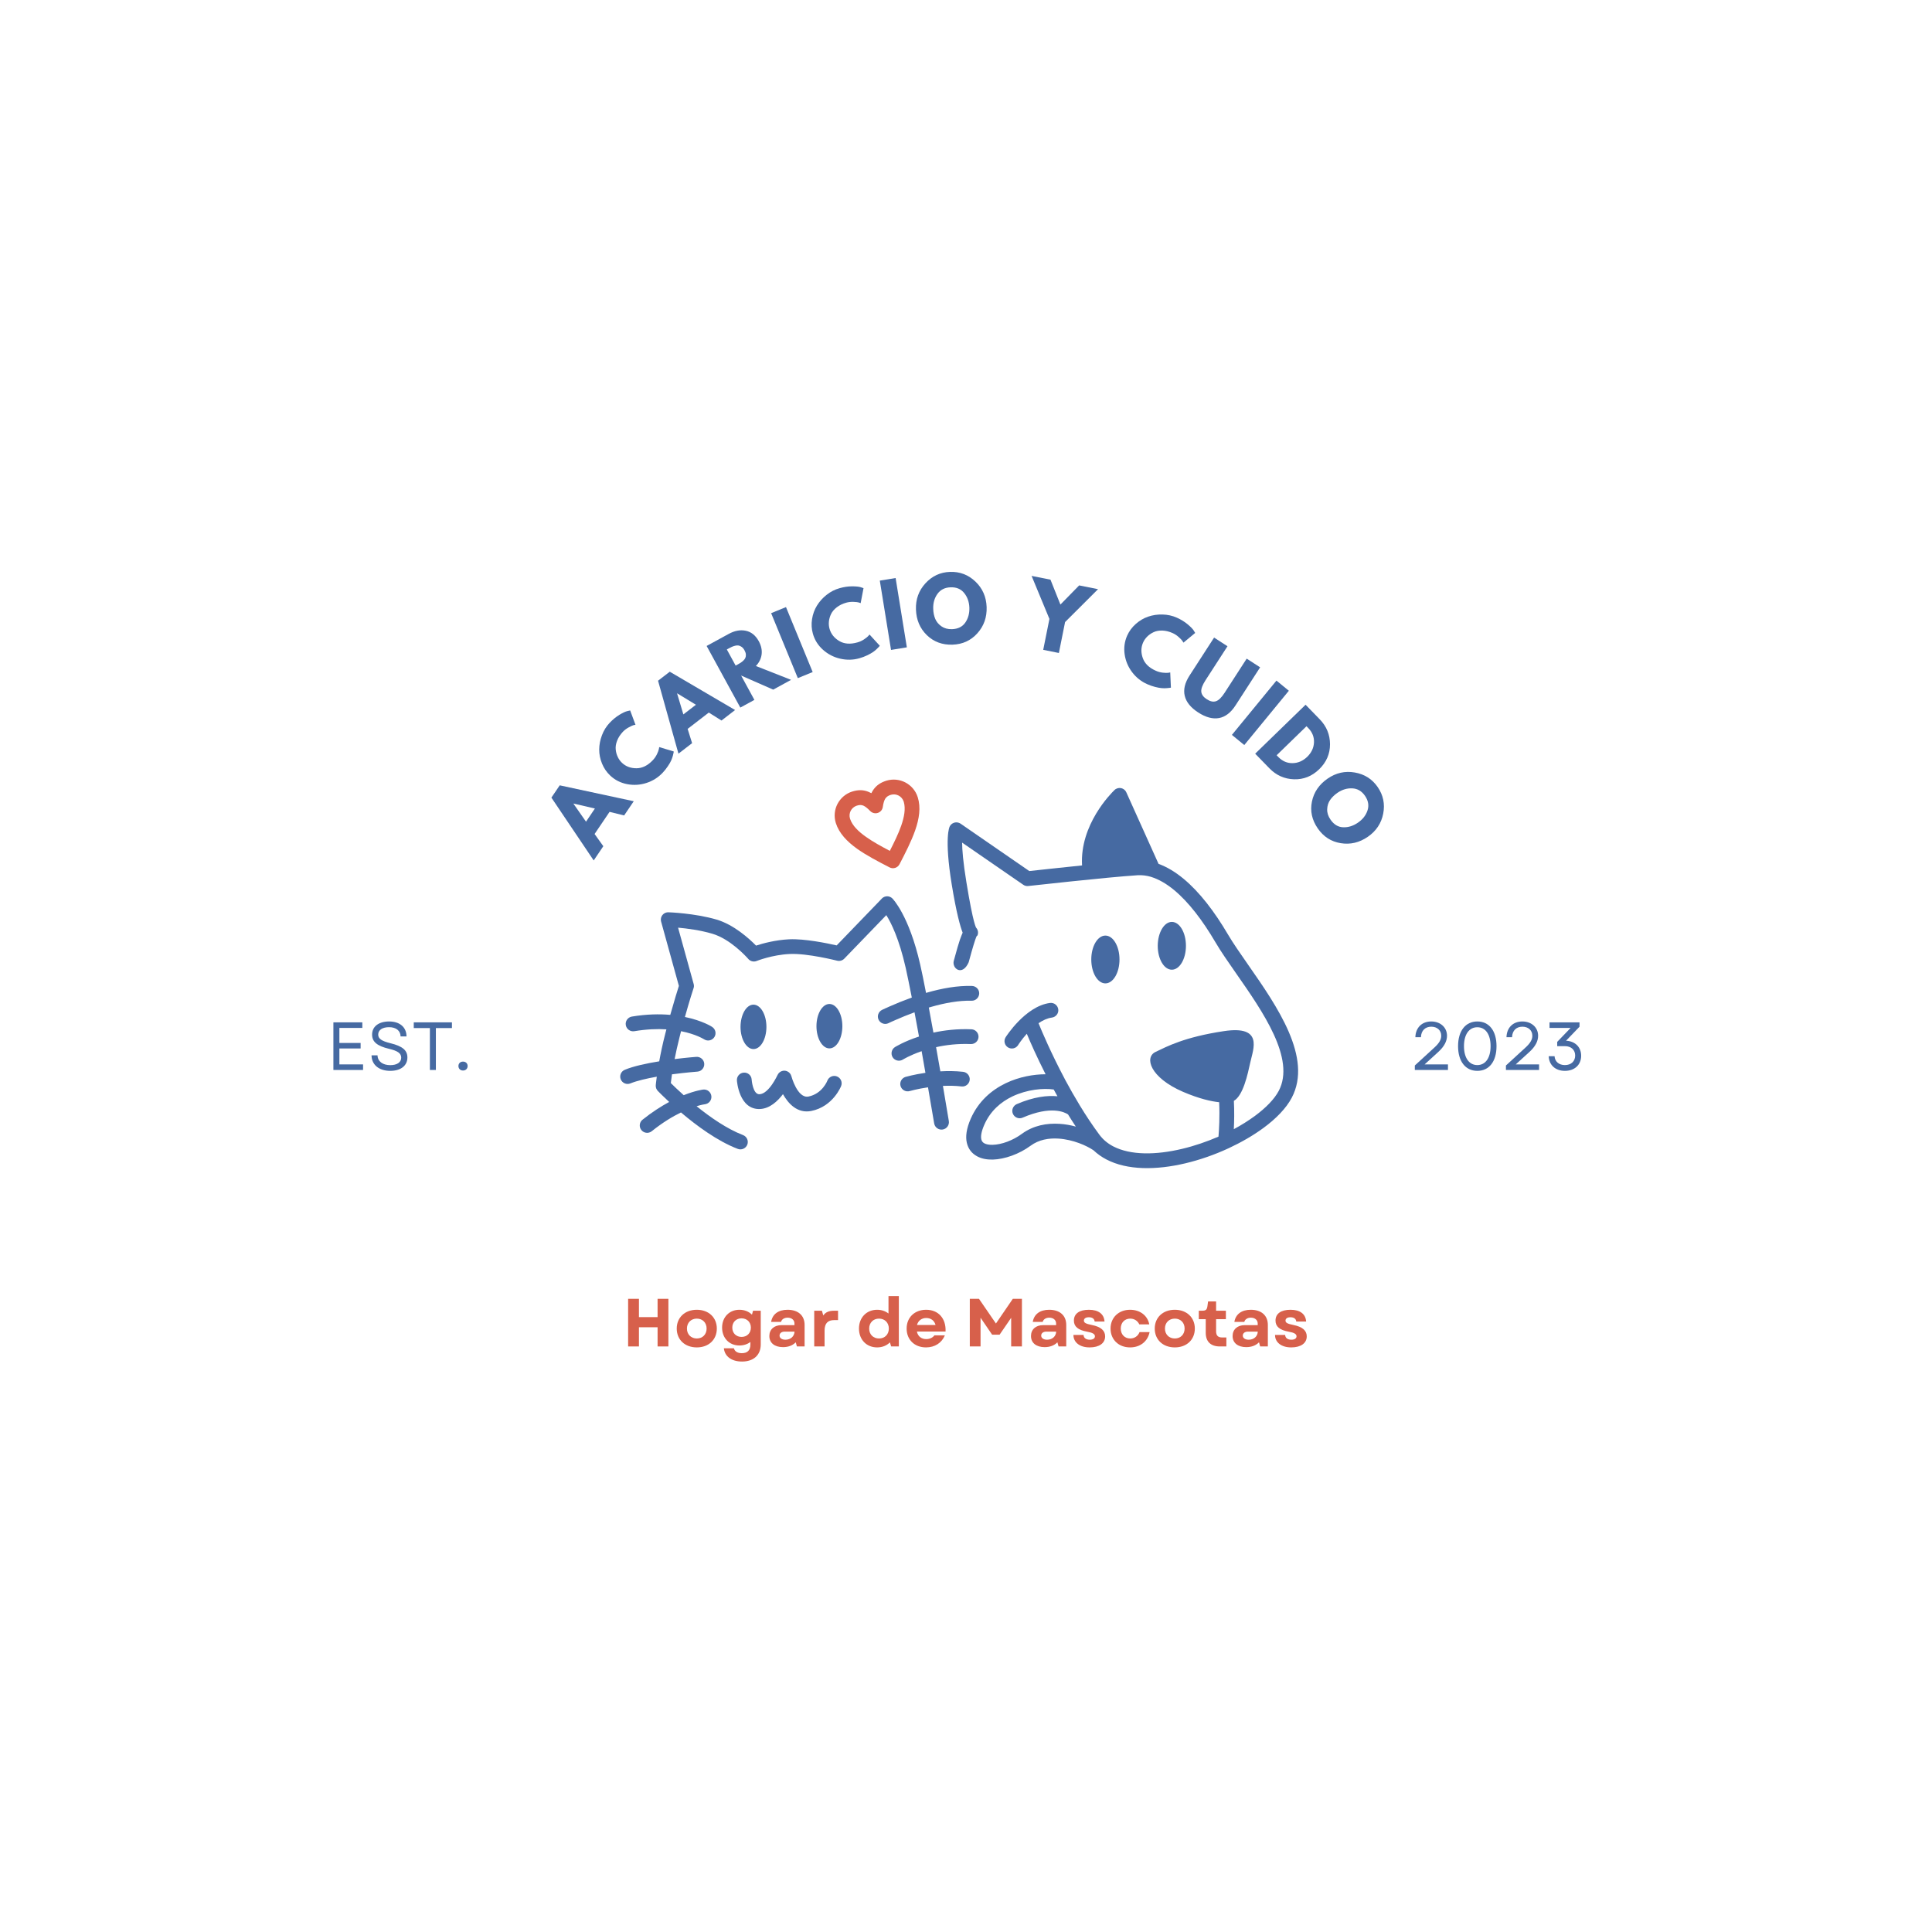 <svg xmlns="http://www.w3.org/2000/svg" xmlns:xlink="http://www.w3.org/1999/xlink" width="1000" zoomAndPan="magnify" viewBox="0 0 750 750" height="1000" preserveAspectRatio="xMidYMid meet" version="1.0"><defs><g/><clipPath id="00f082f5ab"><path d="M 324 302.195 L 357 302.195 L 357 338 L 324 338 Z M 324 302.195 " clip-rule="nonzero"/></clipPath><clipPath id="45e6e5172c"><path d="M 240.379 347 L 381 347 L 381 447 L 240.379 447 Z M 240.379 347 " clip-rule="nonzero"/></clipPath></defs><g clip-path="url(#00f082f5ab)"><path fill="#d7604b" d="M 338.27 307.91 C 338.48 307.488 338.691 307.094 338.957 306.699 C 339.008 306.648 339.035 306.57 339.086 306.516 C 340.219 304.914 341.773 303.809 343.984 303.098 L 344.062 303.074 C 346.617 302.285 349.246 302.602 351.434 303.73 C 353.645 304.887 355.434 306.859 356.25 309.434 L 356.277 309.512 C 357.512 313.457 356.855 317.82 355.25 322.395 C 353.75 326.652 351.484 331.07 349.195 335.484 C 348.457 336.902 346.746 337.457 345.324 336.719 C 340.902 334.434 336.48 332.145 332.797 329.543 C 328.82 326.703 325.742 323.5 324.477 319.527 L 324.453 319.449 C 323.664 316.898 323.977 314.27 325.109 312.09 C 326.27 309.883 328.242 308.094 330.82 307.277 L 330.848 307.277 C 333.137 306.543 335.113 306.598 337.008 307.332 C 337.113 307.359 337.191 307.41 337.297 307.465 C 337.641 307.594 337.957 307.754 338.27 307.91 Z M 343.746 309.906 C 343.246 310.645 342.93 311.746 342.719 313.168 C 342.641 313.797 342.379 314.43 341.879 314.902 C 340.746 316.008 338.93 315.98 337.824 314.852 C 336.824 313.824 335.953 313.09 335.164 312.746 L 335.008 312.695 C 334.375 312.457 333.691 312.43 332.824 312.695 C 332.691 312.746 332.559 312.801 332.402 312.824 C 331.453 313.195 330.691 313.879 330.242 314.746 C 329.797 315.613 329.664 316.609 329.926 317.609 C 329.98 317.742 330.031 317.898 330.059 318.031 C 330.926 320.527 333.191 322.762 336.164 324.863 C 338.824 326.758 342.09 328.547 345.43 330.305 C 347.168 326.914 348.773 323.602 349.852 320.527 C 351.039 317.109 351.59 313.957 350.879 311.406 C 350.828 311.273 350.773 311.145 350.746 310.984 C 350.379 310.039 349.695 309.277 348.828 308.832 C 347.957 308.383 346.957 308.25 345.957 308.516 C 345.824 308.566 345.695 308.621 345.535 308.645 C 344.746 308.934 344.219 309.305 343.852 309.801 Z M 344.062 303.098 C 344.324 303.02 344.59 302.996 344.852 302.996 Z M 324.477 319.477 C 324.398 319.215 324.375 318.949 324.375 318.688 Z M 324.477 319.477 " fill-opacity="1" fill-rule="nonzero"/></g><path fill="#466aa2" d="M 370.254 372.996 C 372.676 364.031 372.992 363.875 373.699 362.062 C 372.781 359.695 371.281 354.488 369.465 343.371 C 366.461 324.969 368.648 320.895 368.648 320.895 C 369.305 319.477 371.016 318.844 372.465 319.504 C 372.621 319.582 372.754 319.66 372.887 319.738 L 399.574 338.141 C 402.523 337.824 411.078 336.879 420.055 335.957 C 419.133 320.105 431.348 307.961 432.582 306.754 C 432.82 306.492 433.109 306.281 433.453 306.148 C 434.898 305.492 436.609 306.148 437.242 307.594 L 449.746 335.352 C 453.062 336.562 456.328 338.535 459.484 341.164 C 465.645 346.262 471.461 353.859 476.672 362.719 C 478.676 366.137 481.543 370.234 484.598 374.625 C 495.809 390.715 509.629 410.586 501.469 426.121 C 499.336 430.168 495.441 434.219 490.465 437.871 C 486.57 440.738 481.938 443.418 476.988 445.73 C 476.938 445.758 476.883 445.785 476.805 445.809 C 471.516 448.254 465.828 450.254 460.168 451.594 C 448.879 454.273 437.586 454.352 429.453 450.07 C 427.637 449.121 425.977 447.938 424.504 446.547 C 421.922 444.785 416.633 442.367 410.895 442 C 407.156 441.762 403.289 442.395 400.051 444.785 C 395.652 448.02 390.02 450.016 385.414 450.148 C 383.098 450.199 380.992 449.805 379.281 448.859 C 377.309 447.781 375.91 446.098 375.332 443.68 C 374.754 441.262 375.148 438.16 376.832 434.297 C 379.809 427.516 384.914 423.152 390.441 420.496 C 395.652 418 401.312 417.027 405.895 417.027 C 402.496 410.324 399.996 404.645 398.602 401.305 C 396.523 403.621 395.234 405.672 395.234 405.695 C 394.391 407.035 392.625 407.43 391.285 406.59 C 389.941 405.75 389.547 403.988 390.391 402.648 C 390.414 402.621 397.996 390.582 407.605 389.348 C 409.184 389.137 410.605 390.266 410.816 391.816 C 411.027 393.395 409.895 394.812 408.34 395.023 C 406.523 395.262 404.789 396.102 403.156 397.207 C 404.367 400.203 408 408.797 413.344 418.867 C 413.395 418.973 413.473 419.078 413.5 419.18 C 415.211 422.387 417.133 425.754 419.188 429.145 L 419.211 429.195 L 419.238 429.223 C 421.555 433.035 424.082 436.848 426.766 440.473 C 428.188 442.395 430.004 443.891 432.109 444.996 C 438.902 448.543 448.797 448.387 458.852 445.992 C 463.645 444.863 468.461 443.207 473.016 441.234 C 473.227 438.711 473.543 433.508 473.277 427.883 C 470.223 427.566 465.59 426.566 459.223 423.836 C 446.402 418.289 444.164 410.43 448.586 408.352 C 453.008 406.25 459.75 402.594 475.121 400.281 C 490.492 397.969 486.52 407.168 485.387 412.32 C 484.359 417 482.621 425.254 478.988 427.355 C 479.199 431.484 479.121 435.426 478.965 438.344 C 481.91 436.766 484.648 435.031 487.098 433.246 C 491.414 430.062 494.703 426.699 496.414 423.465 C 502.969 411.008 490.23 392.738 479.887 377.91 C 476.832 373.523 473.961 369.422 471.727 365.609 C 466.828 357.277 461.434 350.207 455.828 345.551 C 452.879 343.109 449.879 341.348 446.902 340.426 L 446.852 340.398 C 445.086 339.875 443.324 339.664 441.586 339.77 C 429.977 340.504 399.262 343.949 399.156 343.949 C 398.496 344.027 397.785 343.871 397.207 343.449 L 373.492 327.098 C 373.516 329.887 373.859 334.566 375.148 342.426 C 377.859 359.117 378.965 360.168 378.965 360.168 C 379.703 361.008 379.914 362.27 379.359 363.324 C 379.359 363.324 379.332 361.379 376.043 373.547 C 373.57 379.148 369.465 375.965 370.254 372.996 Z M 454.906 357.883 C 457.934 357.883 460.379 362.035 460.379 367.16 C 460.379 372.285 457.934 376.438 454.906 376.438 C 451.879 376.438 449.43 372.285 449.43 367.16 C 449.457 362.035 451.906 357.883 454.906 357.883 Z M 429.109 363.191 C 432.137 363.191 434.586 367.344 434.586 372.469 C 434.586 377.598 432.137 381.75 429.109 381.75 C 426.082 381.75 423.633 377.598 423.633 372.469 C 423.633 367.344 426.082 363.191 429.109 363.191 Z M 414.605 432.613 C 413.344 431.773 408.051 429.066 396.969 433.875 C 395.523 434.508 393.836 433.824 393.207 432.379 C 392.574 430.934 393.258 429.25 394.707 428.617 C 401.391 425.727 406.629 425.203 410.5 425.57 C 410 424.676 409.527 423.809 409.051 422.941 C 405.078 422.363 398.758 422.887 392.969 425.648 C 388.547 427.777 384.492 431.223 382.125 436.582 C 380.965 439.211 380.648 441.105 380.965 442.367 C 381.125 443.023 381.52 443.496 382.07 443.812 C 382.859 444.258 383.992 444.441 385.309 444.418 C 388.809 444.34 393.18 442.734 396.68 440.16 C 401.18 436.871 406.367 435.953 411.316 436.27 C 413.5 436.398 415.633 436.793 417.633 437.344 C 416.578 435.77 415.578 434.191 414.605 432.613 Z M 414.605 432.613 " fill-opacity="1" fill-rule="nonzero"/><g clip-path="url(#45e6e5172c)"><path fill="#466aa2" d="M 286.074 419.473 C 285.941 417.895 287.129 416.5 288.707 416.395 C 290.285 416.266 291.68 417.445 291.785 419.023 C 291.785 419.051 292.207 424.91 294.84 424.781 C 298.551 424.598 301.816 417.316 301.84 417.316 C 302.5 415.871 304.211 415.238 305.633 415.895 C 306.449 416.266 307 416.973 307.211 417.762 C 307.211 417.789 309.555 426.516 313.844 425.676 C 319.242 424.598 321.188 419.523 321.188 419.496 C 321.766 418.023 323.426 417.289 324.898 417.867 C 326.375 418.445 327.109 420.102 326.531 421.574 C 326.531 421.602 323.453 429.566 314.949 431.273 C 309.527 432.352 306 428.406 303.945 424.754 C 301.867 427.488 298.84 430.328 295.102 430.512 C 286.836 430.934 286.074 419.496 286.074 419.473 Z M 368.332 435.164 C 368.594 436.715 367.543 438.215 365.961 438.477 C 364.41 438.738 362.91 437.688 362.645 436.109 C 361.934 431.93 361.117 427.145 360.25 422.098 C 356.039 422.703 353.168 423.547 353.145 423.547 C 351.617 423.992 350.039 423.098 349.59 421.602 C 349.141 420.074 350.039 418.5 351.539 418.051 C 351.562 418.051 354.672 417.133 359.25 416.473 C 358.777 413.688 358.277 410.875 357.777 408.062 C 353.145 409.664 350.457 411.348 350.457 411.348 C 349.117 412.164 347.324 411.742 346.512 410.402 C 345.695 409.062 346.117 407.273 347.457 406.457 C 347.484 406.457 350.906 404.277 356.75 402.383 C 356.484 400.914 356.223 399.465 355.961 398.074 C 355.645 396.34 355.328 394.629 355.012 392.973 C 352.301 393.973 349.801 394.996 347.723 395.918 C 347.035 396.207 346.59 396.418 346.352 396.523 L 346.219 396.574 C 345.719 396.812 345.246 397.023 344.879 397.207 C 343.457 397.891 341.719 397.258 341.062 395.84 C 340.379 394.418 341.008 392.711 342.43 392.027 C 342.902 391.816 343.379 391.582 343.824 391.371 C 343.879 391.344 343.93 391.316 343.984 391.316 C 344.695 391.004 345.195 390.766 345.43 390.66 C 347.852 389.582 350.773 388.398 353.961 387.242 C 353.062 382.668 352.25 378.672 351.59 375.703 C 349.035 364.453 345.957 358.25 344.062 355.254 L 327.742 372.156 C 327.004 372.918 325.926 373.18 324.98 372.941 C 324.953 372.941 313.477 370 306.555 370.34 C 299.711 370.656 293.734 373.047 293.734 373.047 C 292.523 373.547 291.156 373.129 290.391 372.156 C 289.602 371.262 283.469 364.531 276.547 362.48 C 271.859 361.09 266.676 360.43 263.227 360.117 L 269.281 381.984 C 269.465 382.617 269.414 383.246 269.176 383.801 C 268.914 384.59 267.621 388.582 265.887 394.789 C 272.73 396.207 276.414 398.598 276.414 398.625 C 277.758 399.465 278.176 401.227 277.336 402.57 C 276.492 403.91 274.73 404.328 273.387 403.488 C 273.359 403.488 270.309 401.465 264.387 400.309 C 264.199 401.043 263.988 401.805 263.805 402.594 C 263.016 405.723 262.383 408.613 261.883 411.137 C 266.676 410.535 270.281 410.27 270.309 410.27 C 271.887 410.164 273.281 411.348 273.387 412.926 C 273.492 414.504 272.309 415.895 270.727 416 C 270.703 416 266.254 416.344 260.859 417.051 C 260.648 418.5 260.488 419.656 260.41 420.441 C 261.41 421.441 263.148 423.125 265.41 425.148 C 270.043 423.309 272.941 422.969 272.965 422.969 C 274.547 422.781 275.965 423.914 276.152 425.492 C 276.336 427.066 275.203 428.488 273.625 428.672 C 273.625 428.672 272.438 428.801 270.414 429.434 C 275.676 433.691 282.203 438.238 288.441 440.633 C 289.918 441.211 290.68 442.867 290.102 444.34 C 289.551 445.809 287.863 446.574 286.391 445.992 C 278.52 442.996 270.332 436.926 264.359 431.852 C 261.148 433.402 257.277 435.715 253.012 439.133 C 251.777 440.133 249.961 439.922 248.984 438.688 C 247.984 437.449 248.195 435.637 249.434 434.664 C 253.145 431.695 256.672 429.461 259.777 427.777 C 257.461 425.621 255.91 424.07 255.488 423.625 C 254.855 423.047 254.488 422.18 254.566 421.258 C 254.566 421.258 254.672 420.074 254.961 417.973 C 251.094 418.656 247.328 419.523 244.723 420.574 C 243.25 421.18 241.59 420.469 240.984 419.023 C 240.379 417.551 241.09 415.895 242.539 415.293 C 245.961 413.871 251.012 412.793 255.91 412.004 C 256.461 408.957 257.227 405.277 258.277 401.203 L 258.699 399.598 C 255.172 399.363 251.012 399.52 246.25 400.309 C 244.695 400.57 243.195 399.52 242.934 397.941 C 242.668 396.391 243.723 394.895 245.301 394.629 C 250.988 393.684 255.988 393.605 260.199 393.973 C 261.754 388.426 263.016 384.379 263.543 382.723 L 256.645 357.777 C 256.566 357.512 256.539 357.223 256.539 356.934 C 256.566 355.359 257.883 354.098 259.461 354.148 C 259.488 354.148 269.621 354.465 278.203 356.988 C 284.941 358.984 290.918 364.453 293.496 367.082 C 296.078 366.238 300.973 364.898 306.316 364.637 C 312.398 364.348 321.188 366.188 324.793 367.004 L 342.191 348.969 C 342.246 348.918 342.297 348.84 342.352 348.785 C 343.484 347.656 345.301 347.656 346.43 348.785 C 346.457 348.812 352.855 355.199 357.223 374.441 C 357.883 377.309 358.645 381.094 359.488 385.457 L 359.988 385.297 C 365.594 383.695 371.676 382.562 377.332 382.75 C 378.914 382.801 380.176 384.113 380.125 385.691 C 380.07 387.27 378.754 388.531 377.176 388.48 C 372.199 388.348 366.727 389.371 361.566 390.844 C 361.223 390.949 360.91 391.027 360.566 391.133 C 360.934 393.027 361.277 394.996 361.645 397.023 L 362.355 400.859 C 366.594 399.941 371.57 399.336 377.098 399.57 C 378.676 399.625 379.914 400.965 379.859 402.543 C 379.809 404.121 378.465 405.355 376.887 405.301 C 371.781 405.094 367.227 405.645 363.383 406.512 C 363.934 409.664 364.488 412.793 365.039 415.895 C 367.832 415.738 370.859 415.738 373.887 416.078 C 375.465 416.266 376.598 417.684 376.438 419.234 C 376.254 420.812 374.832 421.941 373.281 421.758 C 370.805 421.469 368.359 421.441 366.043 421.547 C 366.855 426.488 367.648 431.117 368.332 435.164 Z M 368.332 435.164 " fill-opacity="1" fill-rule="nonzero"/></g><path fill="#466aa2" d="M 292.496 390.004 C 295.262 390.004 297.523 393.867 297.523 398.625 C 297.523 403.383 295.285 407.246 292.496 407.246 C 289.734 407.246 287.469 403.383 287.469 398.625 C 287.496 393.84 289.734 390.004 292.496 390.004 Z M 292.496 390.004 " fill-opacity="1" fill-rule="evenodd"/><path fill="#466aa2" d="M 321.977 389.742 C 324.742 389.742 327.004 393.605 327.004 398.363 C 327.004 403.121 324.77 406.984 321.977 406.984 C 319.215 406.984 316.949 403.121 316.949 398.363 C 316.949 393.605 319.215 389.742 321.977 389.742 Z M 321.977 389.742 " fill-opacity="1" fill-rule="evenodd"/><g fill="#466aa2" fill-opacity="1"><g transform="translate(230.99, 333.258)"><g><path d="M -13.703 -28.391 L 15.031 -22.219 L 11.297 -16.703 L 5.641 -18.094 L -0.172 -9.5 L 3.219 -4.766 L -0.516 0.766 L -16.938 -23.625 Z M -0.047 -19.391 L -8.328 -21.312 L -8.375 -21.266 L -3.5 -14.281 Z M -0.047 -19.391 "/></g></g></g><g fill="#466aa2" fill-opacity="1"><g transform="translate(246.253, 310.941)"><g><path d="M 7.203 -15.875 C 7.848 -16.562 8.375 -17.328 8.781 -18.172 C 9.188 -19.016 9.43 -19.676 9.516 -20.156 L 9.656 -20.922 L 15.297 -19.219 C 15.285 -19.113 15.266 -18.969 15.234 -18.781 C 15.211 -18.594 15.117 -18.188 14.953 -17.562 C 14.785 -16.945 14.566 -16.332 14.297 -15.719 C 14.023 -15.102 13.594 -14.359 13 -13.484 C 12.414 -12.609 11.75 -11.77 11 -10.969 C 9.258 -9.125 7.16 -7.801 4.703 -7 C 2.242 -6.207 -0.25 -6.051 -2.781 -6.531 C -5.32 -7.02 -7.516 -8.129 -9.359 -9.859 C -10.754 -11.172 -11.816 -12.723 -12.547 -14.516 C -13.285 -16.316 -13.648 -18.141 -13.641 -19.984 C -13.629 -21.836 -13.273 -23.68 -12.578 -25.516 C -11.891 -27.348 -10.895 -28.953 -9.594 -30.328 C -8.383 -31.609 -7.117 -32.648 -5.797 -33.453 C -4.473 -34.254 -3.445 -34.734 -2.719 -34.891 L -1.625 -35.141 L 0.438 -29.594 C 0.219 -29.57 -0.062 -29.508 -0.406 -29.406 C -0.75 -29.312 -1.348 -29.031 -2.203 -28.562 C -3.066 -28.102 -3.82 -27.531 -4.469 -26.844 C -5.488 -25.75 -6.227 -24.602 -6.688 -23.406 C -7.156 -22.207 -7.336 -21.082 -7.234 -20.031 C -7.141 -18.988 -6.879 -18.02 -6.453 -17.125 C -6.035 -16.227 -5.484 -15.457 -4.797 -14.812 C -3.297 -13.395 -1.414 -12.691 0.844 -12.703 C 3.102 -12.711 5.223 -13.77 7.203 -15.875 Z M 7.203 -15.875 "/></g></g></g><g fill="#466aa2" fill-opacity="1"><g transform="translate(264.11, 292.006)"><g><path d="M -4.109 -31.25 L 21.25 -16.375 L 15.969 -12.297 L 11.047 -15.391 L 2.828 -9.047 L 4.562 -3.516 L -0.734 0.562 L -8.656 -27.75 Z M 6.047 -18.422 L -1.219 -22.844 L -1.266 -22.812 L 1.172 -14.672 Z M 6.047 -18.422 "/></g></g></g><g fill="#466aa2" fill-opacity="1"><g transform="translate(285.655, 275.636)"><g><path d="M -11.344 -24.875 L -2.781 -29.547 C -0.477 -30.805 1.727 -31.219 3.844 -30.781 C 5.969 -30.344 7.656 -28.988 8.906 -26.719 C 9.863 -24.945 10.227 -23.223 10 -21.547 C 9.77 -19.879 9.031 -18.395 7.781 -17.094 L 21.438 -11.719 L 14.5 -7.922 L 2.047 -13.391 L 7.203 -3.938 L 1.734 -0.953 Z M -0.078 -17.25 L 0.547 -17.594 C 1.047 -17.863 1.461 -18.102 1.797 -18.312 C 2.141 -18.531 2.5 -18.812 2.875 -19.156 C 3.258 -19.508 3.531 -19.867 3.688 -20.234 C 3.852 -20.609 3.922 -21.051 3.891 -21.562 C 3.859 -22.07 3.68 -22.613 3.359 -23.188 C 3.047 -23.77 2.68 -24.207 2.266 -24.5 C 1.859 -24.801 1.457 -24.984 1.062 -25.047 C 0.676 -25.117 0.234 -25.094 -0.266 -24.969 C -0.773 -24.844 -1.211 -24.691 -1.578 -24.516 C -1.941 -24.348 -2.375 -24.129 -2.875 -23.859 L -3.5 -23.516 Z M -0.078 -17.25 "/></g></g></g><g fill="#466aa2" fill-opacity="1"><g transform="translate(307.885, 263.999)"><g><path d="M -2.766 -28.328 L 7.594 -3.109 L 1.828 -0.75 L -8.531 -25.969 Z M -2.766 -28.328 "/></g></g></g><g fill="#466aa2" fill-opacity="1"><g transform="translate(318.514, 259.272)"><g><path d="M 14.328 -9.891 C 15.242 -10.141 16.094 -10.523 16.875 -11.047 C 17.656 -11.566 18.211 -12.008 18.547 -12.375 L 19.031 -12.953 L 23.016 -8.594 C 22.953 -8.508 22.859 -8.391 22.734 -8.234 C 22.609 -8.086 22.316 -7.789 21.859 -7.344 C 21.41 -6.906 20.906 -6.492 20.344 -6.109 C 19.789 -5.734 19.039 -5.316 18.094 -4.859 C 17.156 -4.41 16.156 -4.035 15.094 -3.734 C 12.656 -3.047 10.172 -2.992 7.641 -3.578 C 5.117 -4.16 2.895 -5.312 0.969 -7.031 C -0.957 -8.75 -2.266 -10.828 -2.953 -13.266 C -3.473 -15.109 -3.582 -16.992 -3.281 -18.922 C -2.977 -20.848 -2.344 -22.598 -1.375 -24.172 C -0.414 -25.742 0.828 -27.133 2.359 -28.344 C 3.891 -29.562 5.57 -30.426 7.406 -30.938 C 9.094 -31.414 10.707 -31.656 12.25 -31.656 C 13.801 -31.656 14.93 -31.539 15.641 -31.312 L 16.703 -30.953 L 15.594 -25.141 C 15.414 -25.223 15.148 -25.312 14.797 -25.406 C 14.453 -25.508 13.789 -25.582 12.812 -25.625 C 11.844 -25.664 10.898 -25.562 9.984 -25.312 C 8.555 -24.906 7.332 -24.305 6.312 -23.516 C 5.289 -22.723 4.551 -21.848 4.094 -20.891 C 3.645 -19.941 3.367 -18.977 3.266 -18 C 3.172 -17.02 3.254 -16.07 3.516 -15.156 C 4.078 -13.176 5.328 -11.602 7.266 -10.438 C 9.203 -9.281 11.555 -9.098 14.328 -9.891 Z M 14.328 -9.891 "/></g></g></g><g fill="#466aa2" fill-opacity="1"><g transform="translate(343.944, 252.611)"><g><path d="M 3.734 -28.219 L 8.094 -1.312 L 1.953 -0.312 L -2.406 -27.219 Z M 3.734 -28.219 "/></g></g></g><g fill="#466aa2" fill-opacity="1"><g transform="translate(355.277, 250.258)"><g><path d="M 0.297 -13.656 C 0.16 -17.602 1.383 -20.988 3.969 -23.812 C 6.562 -26.645 9.742 -28.125 13.516 -28.25 C 17.328 -28.383 20.613 -27.133 23.375 -24.5 C 26.133 -21.875 27.586 -18.578 27.734 -14.609 C 27.867 -10.641 26.672 -7.242 24.141 -4.422 C 21.617 -1.609 18.406 -0.133 14.5 0 C 10.531 0.133 7.203 -1.098 4.516 -3.703 C 1.836 -6.316 0.43 -9.633 0.297 -13.656 Z M 7 -13.891 C 7.039 -12.473 7.301 -11.18 7.781 -10.016 C 8.27 -8.859 9.078 -7.891 10.203 -7.109 C 11.336 -6.328 12.703 -5.961 14.297 -6.016 C 16.617 -6.098 18.336 -6.953 19.453 -8.578 C 20.578 -10.211 21.102 -12.145 21.031 -14.375 C 20.945 -16.602 20.273 -18.492 19.016 -20.047 C 17.766 -21.609 16.004 -22.348 13.734 -22.266 C 11.504 -22.191 9.801 -21.332 8.625 -19.688 C 7.457 -18.051 6.914 -16.117 7 -13.891 Z M 7 -13.891 "/></g></g></g><g fill="#466aa2" fill-opacity="1"><g transform="translate(385.595, 249.899)"><g/></g></g><g fill="#466aa2" fill-opacity="1"><g transform="translate(396.087, 250.487)"><g><path d="M 4.375 -26.922 L 11.703 -25.469 L 15.562 -15.797 L 22.844 -23.234 L 30.172 -21.766 L 17.375 -9 L 14.969 3 L 8.891 1.781 L 11.297 -10.219 Z M 4.375 -26.922 "/></g></g></g><g fill="#466aa2" fill-opacity="1"><g transform="translate(421.245, 256.024)"><g/></g></g><g fill="#466aa2" fill-opacity="1"><g transform="translate(431.358, 258.847)"><g><path d="M 17.344 1.547 C 18.207 1.93 19.109 2.176 20.047 2.281 C 20.984 2.383 21.691 2.398 22.172 2.328 L 22.922 2.188 L 23.188 8.094 C 23.094 8.113 22.953 8.141 22.766 8.172 C 22.578 8.211 22.164 8.254 21.531 8.297 C 20.895 8.348 20.238 8.344 19.562 8.281 C 18.895 8.227 18.051 8.07 17.031 7.812 C 16.008 7.551 15 7.195 14 6.75 C 11.676 5.727 9.727 4.188 8.156 2.125 C 6.594 0.07 5.617 -2.227 5.234 -4.781 C 4.859 -7.344 5.18 -9.781 6.203 -12.094 C 6.984 -13.844 8.102 -15.359 9.562 -16.641 C 11.02 -17.93 12.617 -18.875 14.359 -19.469 C 16.109 -20.07 17.961 -20.348 19.922 -20.297 C 21.879 -20.254 23.727 -19.848 25.469 -19.078 C 27.07 -18.359 28.469 -17.504 29.656 -16.516 C 30.844 -15.523 31.633 -14.719 32.031 -14.094 L 32.609 -13.141 L 28.062 -9.375 C 27.969 -9.562 27.816 -9.801 27.609 -10.094 C 27.41 -10.395 26.945 -10.875 26.219 -11.531 C 25.5 -12.188 24.707 -12.707 23.844 -13.094 C 22.488 -13.695 21.164 -14.02 19.875 -14.062 C 18.582 -14.102 17.457 -13.898 16.5 -13.453 C 15.551 -13.016 14.723 -12.445 14.016 -11.75 C 13.316 -11.062 12.773 -10.285 12.391 -9.422 C 11.555 -7.535 11.516 -5.523 12.266 -3.391 C 13.016 -1.266 14.707 0.379 17.344 1.547 Z M 17.344 1.547 "/></g></g></g><g fill="#466aa2" fill-opacity="1"><g transform="translate(455.119, 269.509)"><g><path d="M 34.062 -10.453 L 24.516 4.312 C 22.703 7.133 20.57 8.773 18.125 9.234 C 15.676 9.691 12.988 8.977 10.062 7.094 C 7.133 5.207 5.379 3.051 4.797 0.625 C 4.211 -1.789 4.828 -4.41 6.641 -7.234 L 16.188 -22 L 21.391 -18.641 L 12.828 -5.391 C 11.641 -3.547 11.102 -2.07 11.219 -0.969 C 11.344 0.133 12.062 1.109 13.375 1.953 C 14.688 2.805 15.867 3.055 16.922 2.703 C 17.973 2.359 19.094 1.266 20.281 -0.578 L 28.844 -13.828 Z M 34.062 -10.453 "/></g></g></g><g fill="#466aa2" fill-opacity="1"><g transform="translate(476.688, 284.021)"><g><path d="M 23.641 -15.875 L 6.344 5.203 L 1.531 1.266 L 18.828 -19.812 Z M 23.641 -15.875 "/></g></g></g><g fill="#466aa2" fill-opacity="1"><g transform="translate(485.885, 291.157)"><g><path d="M 20.938 -17.578 L 26.438 -11.922 C 29.082 -9.203 30.41 -5.973 30.422 -2.234 C 30.43 1.492 29.035 4.723 26.234 7.453 C 23.422 10.18 20.156 11.484 16.438 11.359 C 12.719 11.242 9.531 9.816 6.875 7.078 L 1.375 1.422 Z M 9.703 2.031 L 10.359 2.703 C 11.941 4.336 13.785 5.133 15.891 5.094 C 17.992 5.062 19.883 4.25 21.562 2.656 C 23.219 1.039 24.098 -0.816 24.203 -2.922 C 24.305 -5.035 23.555 -6.914 21.953 -8.562 L 21.297 -9.234 Z M 9.703 2.031 "/></g></g></g><g fill="#466aa2" fill-opacity="1"><g transform="translate(503.726, 309.367)"><g><path d="M 11.672 -7.125 C 14.922 -9.363 18.43 -10.148 22.203 -9.484 C 25.984 -8.828 28.945 -6.941 31.094 -3.828 C 33.25 -0.691 33.961 2.742 33.234 6.484 C 32.504 10.234 30.508 13.234 27.25 15.484 C 23.969 17.742 20.461 18.566 16.734 17.953 C 13.016 17.348 10.047 15.438 7.828 12.219 C 5.566 8.945 4.812 5.477 5.562 1.812 C 6.312 -1.852 8.348 -4.832 11.672 -7.125 Z M 15.469 -1.594 C 14.289 -0.781 13.344 0.141 12.625 1.172 C 11.914 2.211 11.535 3.414 11.484 4.781 C 11.43 6.145 11.863 7.488 12.781 8.812 C 14.094 10.727 15.738 11.719 17.719 11.781 C 19.695 11.852 21.609 11.25 23.453 9.969 C 25.285 8.707 26.516 7.129 27.141 5.234 C 27.773 3.336 27.453 1.453 26.172 -0.422 C 24.898 -2.266 23.254 -3.234 21.234 -3.328 C 19.223 -3.43 17.301 -2.852 15.469 -1.594 Z M 15.469 -1.594 "/></g></g></g><g fill="#d7604b" fill-opacity="1"><g transform="translate(241.618, 522.689)"><g><path d="M 13.656 0 L 17.855 0 L 17.855 -18.488 L 13.656 -18.488 L 13.656 -11.383 L 6.418 -11.383 L 6.418 -18.488 L 2.219 -18.488 L 2.219 0 L 6.418 0 L 6.418 -7.449 L 13.656 -7.449 Z M 13.656 0 "/></g></g></g><g fill="#d7604b" fill-opacity="1"><g transform="translate(261.679, 522.689)"><g><path d="M 8.824 0.371 C 13.418 0.371 16.59 -2.613 16.59 -6.945 C 16.59 -11.254 13.418 -14.238 8.824 -14.238 C 4.199 -14.238 1.031 -11.254 1.031 -6.945 C 1.031 -2.613 4.199 0.371 8.824 0.371 Z M 4.992 -6.945 C 4.992 -9.219 6.578 -10.805 8.824 -10.805 C 11.066 -10.805 12.625 -9.219 12.625 -6.945 C 12.625 -4.676 11.066 -3.09 8.824 -3.09 C 6.578 -3.09 4.992 -4.676 4.992 -6.945 Z M 4.992 -6.945 "/></g></g></g><g fill="#d7604b" fill-opacity="1"><g transform="translate(279.285, 522.689)"><g><path d="M 8.77 5.863 C 13.207 5.863 16.035 3.383 16.035 -0.766 L 16.035 -13.867 L 13.047 -13.867 L 12.625 -12.336 C 11.41 -13.551 9.719 -14.238 7.738 -14.238 C 3.828 -14.238 1.031 -11.359 1.031 -7.316 C 1.031 -3.25 3.828 -0.371 7.738 -0.371 C 9.402 -0.371 10.883 -0.871 12.02 -1.742 L 12.02 -0.766 C 12.02 1.48 10.883 2.613 8.691 2.613 C 7.027 2.613 5.918 1.93 5.625 0.715 L 1.719 0.715 C 2.059 3.91 4.754 5.863 8.77 5.863 Z M 4.992 -7.316 C 4.992 -9.43 6.473 -10.91 8.586 -10.91 C 10.699 -10.91 12.203 -9.43 12.203 -7.316 C 12.203 -5.176 10.699 -3.699 8.586 -3.699 C 6.473 -3.699 4.992 -5.176 4.992 -7.316 Z M 4.992 -7.316 "/></g></g></g><g fill="#d7604b" fill-opacity="1"><g transform="translate(297.34, 522.689)"><g><path d="M 6.629 0.266 C 8.691 0.266 10.379 -0.395 11.57 -1.609 L 12.02 0 L 15.004 0 L 15.004 -8.348 C 15.004 -12.02 12.52 -14.238 8.375 -14.238 C 4.832 -14.238 2.508 -12.547 2.008 -9.535 L 5.863 -9.535 C 6.102 -10.512 7.105 -11.172 8.398 -11.172 C 9.984 -11.172 11.066 -10.273 11.066 -8.902 L 11.066 -8.27 L 6.047 -8.27 C 3.168 -8.27 1.32 -6.605 1.32 -4.043 C 1.32 -1.375 3.355 0.266 6.629 0.266 Z M 5.281 -4.199 C 5.281 -5.152 6.074 -5.758 7.289 -5.758 L 11.094 -5.758 C 11.016 -3.883 9.562 -2.613 7.555 -2.613 C 6.18 -2.613 5.281 -3.25 5.281 -4.199 Z M 5.281 -4.199 "/></g></g></g><g fill="#d7604b" fill-opacity="1"><g transform="translate(314.075, 522.689)"><g><path d="M 2.008 0 L 6.023 0 L 6.023 -6.129 C 6.023 -9.113 7.422 -10.223 9.719 -10.223 L 11.254 -10.223 L 11.254 -13.867 L 9.746 -13.867 C 7.715 -13.867 6.418 -13.312 5.52 -12.02 L 4.992 -13.867 L 2.008 -13.867 Z M 2.008 0 "/></g></g></g><g fill="#d7604b" fill-opacity="1"><g transform="translate(326.217, 522.689)"><g/></g></g><g fill="#d7604b" fill-opacity="1"><g transform="translate(332.42, 522.689)"><g><path d="M 8.082 0.371 C 10.09 0.371 11.809 -0.344 13.047 -1.586 L 13.523 0 L 16.508 0 L 16.508 -19.547 L 12.492 -19.547 L 12.492 -12.785 C 11.305 -13.707 9.801 -14.238 8.082 -14.238 C 3.961 -14.238 1.031 -11.199 1.031 -6.945 C 1.031 -2.641 3.961 0.371 8.082 0.371 Z M 4.992 -6.945 C 4.992 -9.191 6.551 -10.805 8.824 -10.805 C 11.066 -10.805 12.625 -9.191 12.625 -6.945 C 12.625 -4.676 11.066 -3.09 8.824 -3.09 C 6.551 -3.09 4.992 -4.676 4.992 -6.945 Z M 4.992 -6.945 "/></g></g></g><g fill="#d7604b" fill-opacity="1"><g transform="translate(350.923, 522.689)"><g><path d="M 8.559 0.371 C 11.965 0.371 14.66 -1.375 15.875 -4.305 L 11.809 -4.305 C 11.148 -3.383 9.957 -2.852 8.637 -2.852 C 6.816 -2.852 5.387 -3.883 5.02 -5.785 L 16.141 -5.785 C 16.375 -10.855 13.367 -14.238 8.609 -14.238 C 4.121 -14.238 1.031 -11.254 1.031 -6.945 C 1.031 -2.613 4.094 0.371 8.559 0.371 Z M 5.047 -8.32 C 5.492 -10.012 6.867 -11.043 8.637 -11.043 C 10.488 -11.043 11.809 -10.012 12.258 -8.32 Z M 5.047 -8.32 "/></g></g></g><g fill="#d7604b" fill-opacity="1"><g transform="translate(368.054, 522.689)"><g/></g></g><g fill="#d7604b" fill-opacity="1"><g transform="translate(374.257, 522.689)"><g><path d="M 2.219 0 L 6.391 0 L 6.391 -11.148 L 10.883 -4.57 L 13.789 -4.57 L 18.277 -11.121 L 18.277 0 L 22.453 0 L 22.453 -18.488 L 18.914 -18.488 L 12.363 -8.902 L 5.785 -18.488 L 2.219 -18.488 Z M 2.219 0 "/></g></g></g><g fill="#d7604b" fill-opacity="1"><g transform="translate(398.911, 522.689)"><g><path d="M 6.629 0.266 C 8.691 0.266 10.379 -0.395 11.57 -1.609 L 12.02 0 L 15.004 0 L 15.004 -8.348 C 15.004 -12.02 12.52 -14.238 8.375 -14.238 C 4.832 -14.238 2.508 -12.547 2.008 -9.535 L 5.863 -9.535 C 6.102 -10.512 7.105 -11.172 8.398 -11.172 C 9.984 -11.172 11.066 -10.273 11.066 -8.902 L 11.066 -8.27 L 6.047 -8.27 C 3.168 -8.27 1.32 -6.605 1.32 -4.043 C 1.32 -1.375 3.355 0.266 6.629 0.266 Z M 5.281 -4.199 C 5.281 -5.152 6.074 -5.758 7.289 -5.758 L 11.094 -5.758 C 11.016 -3.883 9.562 -2.613 7.555 -2.613 C 6.18 -2.613 5.281 -3.25 5.281 -4.199 Z M 5.281 -4.199 "/></g></g></g><g fill="#d7604b" fill-opacity="1"><g transform="translate(415.646, 522.689)"><g><path d="M 7.344 0.371 C 11.094 0.371 13.367 -1.27 13.367 -3.91 C 13.367 -6.18 11.676 -7.633 8.242 -8.32 C 5.863 -8.797 5.125 -9.191 5.125 -10.039 C 5.125 -10.855 5.863 -11.332 7.051 -11.332 C 8.398 -11.332 9.219 -10.723 9.297 -9.668 L 13.129 -9.668 C 12.941 -12.598 10.777 -14.238 7.078 -14.238 C 3.355 -14.238 1.242 -12.73 1.242 -10.039 C 1.242 -7.738 2.828 -6.367 6.367 -5.73 C 8.504 -5.363 9.402 -4.809 9.402 -3.938 C 9.402 -3.117 8.664 -2.613 7.395 -2.613 C 5.918 -2.613 5.02 -3.328 4.992 -4.465 L 1.055 -4.465 C 1.055 -1.559 3.539 0.371 7.344 0.371 Z M 7.344 0.371 "/></g></g></g><g fill="#d7604b" fill-opacity="1"><g transform="translate(430.084, 522.689)"><g><path d="M 8.609 0.371 C 12.52 0.371 15.453 -1.93 16.191 -5.574 L 12.281 -5.574 C 11.727 -4.066 10.355 -3.09 8.664 -3.09 C 6.496 -3.09 4.992 -4.676 4.992 -6.945 C 4.992 -9.219 6.496 -10.805 8.664 -10.805 C 10.25 -10.805 11.543 -9.957 12.203 -8.559 L 16.059 -8.559 C 15.426 -11.992 12.469 -14.238 8.609 -14.238 C 4.172 -14.238 1.031 -11.199 1.031 -6.945 C 1.031 -2.668 4.148 0.371 8.609 0.371 Z M 8.609 0.371 "/></g></g></g><g fill="#d7604b" fill-opacity="1"><g transform="translate(447.241, 522.689)"><g><path d="M 8.824 0.371 C 13.418 0.371 16.59 -2.613 16.59 -6.945 C 16.59 -11.254 13.418 -14.238 8.824 -14.238 C 4.199 -14.238 1.031 -11.254 1.031 -6.945 C 1.031 -2.613 4.199 0.371 8.824 0.371 Z M 4.992 -6.945 C 4.992 -9.219 6.578 -10.805 8.824 -10.805 C 11.066 -10.805 12.625 -9.219 12.625 -6.945 C 12.625 -4.676 11.066 -3.09 8.824 -3.09 C 6.578 -3.09 4.992 -4.676 4.992 -6.945 Z M 4.992 -6.945 "/></g></g></g><g fill="#d7604b" fill-opacity="1"><g transform="translate(464.847, 522.689)"><g><path d="M 8.691 0 L 11.227 0 L 11.227 -3.488 L 9.562 -3.488 C 7.977 -3.488 7.238 -4.254 7.238 -5.863 L 7.238 -10.594 L 11.043 -10.594 L 11.043 -13.867 L 7.238 -13.867 L 7.238 -17.461 L 4.121 -17.461 L 3.883 -15.664 C 3.672 -14.238 3.273 -13.867 1.77 -13.867 L 0.527 -13.867 L 0.527 -10.594 L 3.223 -10.594 L 3.223 -5.258 C 3.223 -1.875 5.176 0 8.691 0 Z M 8.691 0 "/></g></g></g><g fill="#d7604b" fill-opacity="1"><g transform="translate(477.174, 522.689)"><g><path d="M 6.629 0.266 C 8.691 0.266 10.379 -0.395 11.57 -1.609 L 12.02 0 L 15.004 0 L 15.004 -8.348 C 15.004 -12.02 12.52 -14.238 8.375 -14.238 C 4.832 -14.238 2.508 -12.547 2.008 -9.535 L 5.863 -9.535 C 6.102 -10.512 7.105 -11.172 8.398 -11.172 C 9.984 -11.172 11.066 -10.273 11.066 -8.902 L 11.066 -8.27 L 6.047 -8.27 C 3.168 -8.27 1.32 -6.605 1.32 -4.043 C 1.32 -1.375 3.355 0.266 6.629 0.266 Z M 5.281 -4.199 C 5.281 -5.152 6.074 -5.758 7.289 -5.758 L 11.094 -5.758 C 11.016 -3.883 9.562 -2.613 7.555 -2.613 C 6.18 -2.613 5.281 -3.25 5.281 -4.199 Z M 5.281 -4.199 "/></g></g></g><g fill="#d7604b" fill-opacity="1"><g transform="translate(493.909, 522.689)"><g><path d="M 7.344 0.371 C 11.094 0.371 13.367 -1.27 13.367 -3.91 C 13.367 -6.18 11.676 -7.633 8.242 -8.32 C 5.863 -8.797 5.125 -9.191 5.125 -10.039 C 5.125 -10.855 5.863 -11.332 7.051 -11.332 C 8.398 -11.332 9.219 -10.723 9.297 -9.668 L 13.129 -9.668 C 12.941 -12.598 10.777 -14.238 7.078 -14.238 C 3.355 -14.238 1.242 -12.73 1.242 -10.039 C 1.242 -7.738 2.828 -6.367 6.367 -5.73 C 8.504 -5.363 9.402 -4.809 9.402 -3.938 C 9.402 -3.117 8.664 -2.613 7.395 -2.613 C 5.918 -2.613 5.02 -3.328 4.992 -4.465 L 1.055 -4.465 C 1.055 -1.559 3.539 0.371 7.344 0.371 Z M 7.344 0.371 "/></g></g></g><g fill="#466aa2" fill-opacity="1"><g transform="translate(126.73, 415.363)"><g><path d="M 2.695 0 L 14.211 0 L 14.211 -2.164 L 5.02 -2.164 L 5.02 -8.348 L 13.262 -8.348 L 13.262 -10.488 L 5.02 -10.488 L 5.02 -16.324 L 13.922 -16.324 L 13.922 -18.488 L 2.695 -18.488 Z M 2.695 0 "/></g></g></g><g fill="#466aa2" fill-opacity="1"><g transform="translate(142.647, 415.363)"><g><path d="M 8.848 0.344 C 12.891 0.344 15.504 -1.637 15.504 -4.859 C 15.504 -7.582 13.684 -9.219 8.953 -10.379 C 5.363 -11.254 4.172 -12.203 4.172 -13.734 C 4.172 -15.504 5.758 -16.613 8.398 -16.613 C 11.121 -16.613 12.812 -15.242 12.863 -13.023 L 15.16 -13.023 C 15.137 -16.613 12.547 -18.832 8.398 -18.832 C 4.359 -18.832 1.797 -16.852 1.797 -13.734 C 1.797 -10.883 3.828 -9.297 8.375 -8.215 C 11.703 -7.422 13.102 -6.496 13.102 -4.781 C 13.102 -2.957 11.465 -1.875 8.848 -1.875 C 5.969 -1.875 3.961 -3.301 3.91 -5.68 L 1.586 -5.68 C 1.609 -2.059 4.438 0.344 8.848 0.344 Z M 8.848 0.344 "/></g></g></g><g fill="#466aa2" fill-opacity="1"><g transform="translate(159.725, 415.363)"><g><path d="M 7.16 0 L 9.484 0 L 9.484 -16.27 L 15.715 -16.27 L 15.715 -18.488 L 0.898 -18.488 L 0.898 -16.27 L 7.16 -16.27 Z M 7.16 0 "/></g></g></g><g fill="#466aa2" fill-opacity="1"><g transform="translate(176.354, 415.363)"><g><path d="M 3.383 0.211 C 4.465 0.211 5.176 -0.527 5.176 -1.531 C 5.176 -2.535 4.465 -3.25 3.383 -3.25 C 2.324 -3.25 1.609 -2.535 1.609 -1.531 C 1.609 -0.527 2.324 0.211 3.383 0.211 Z M 3.383 0.211 "/></g></g></g><g fill="#466aa2" fill-opacity="1"><g transform="translate(183.136, 415.363)"><g/></g></g><g fill="#466aa2" fill-opacity="1"><g transform="translate(547.33, 415.363)"><g><path d="M 1.902 0 L 14.766 0 L 14.766 -2.164 L 5.707 -2.164 L 11.043 -7.027 C 13.34 -9.141 14.395 -11.199 14.395 -13.285 C 14.395 -16.535 11.809 -18.832 8.27 -18.832 C 4.648 -18.832 2.219 -16.43 2.113 -12.73 L 4.277 -12.73 C 4.359 -15.293 5.941 -16.801 8.293 -16.801 C 10.566 -16.801 12.152 -15.398 12.152 -13.285 C 12.152 -11.754 11.332 -10.406 9.562 -8.77 L 1.902 -1.742 Z M 1.902 0 "/></g></g></g><g fill="#466aa2" fill-opacity="1"><g transform="translate(564.25, 415.363)"><g><path d="M 9.246 0.344 C 13.867 0.344 16.695 -3.328 16.695 -9.246 C 16.695 -15.16 13.867 -18.832 9.246 -18.832 C 4.648 -18.832 1.77 -15.16 1.77 -9.246 C 1.77 -3.328 4.648 0.344 9.246 0.344 Z M 4.066 -9.246 C 4.066 -13.789 6.047 -16.59 9.246 -16.59 C 12.441 -16.59 14.395 -13.789 14.395 -9.246 C 14.395 -4.703 12.441 -1.902 9.246 -1.902 C 6.047 -1.902 4.066 -4.703 4.066 -9.246 Z M 4.066 -9.246 "/></g></g></g><g fill="#466aa2" fill-opacity="1"><g transform="translate(582.701, 415.363)"><g><path d="M 1.902 0 L 14.766 0 L 14.766 -2.164 L 5.707 -2.164 L 11.043 -7.027 C 13.34 -9.141 14.395 -11.199 14.395 -13.285 C 14.395 -16.535 11.809 -18.832 8.27 -18.832 C 4.648 -18.832 2.219 -16.43 2.113 -12.73 L 4.277 -12.73 C 4.359 -15.293 5.941 -16.801 8.293 -16.801 C 10.566 -16.801 12.152 -15.398 12.152 -13.285 C 12.152 -11.754 11.332 -10.406 9.562 -8.77 L 1.902 -1.742 Z M 1.902 0 "/></g></g></g><g fill="#466aa2" fill-opacity="1"><g transform="translate(599.62, 415.363)"><g><path d="M 7.871 0.344 C 11.648 0.344 14.184 -2.008 14.184 -5.52 C 14.184 -8.875 11.859 -11.172 8.32 -11.359 L 13.551 -16.801 L 13.551 -18.488 L 1.902 -18.488 L 1.902 -16.324 L 10.09 -16.324 L 4.887 -10.91 L 4.887 -9.246 L 7.898 -9.246 C 10.273 -9.246 11.859 -7.82 11.859 -5.602 C 11.859 -3.383 10.301 -1.902 7.871 -1.902 C 5.574 -1.902 3.988 -3.25 3.855 -5.336 L 1.586 -5.336 C 1.719 -1.902 4.199 0.344 7.871 0.344 Z M 7.871 0.344 "/></g></g></g></svg>